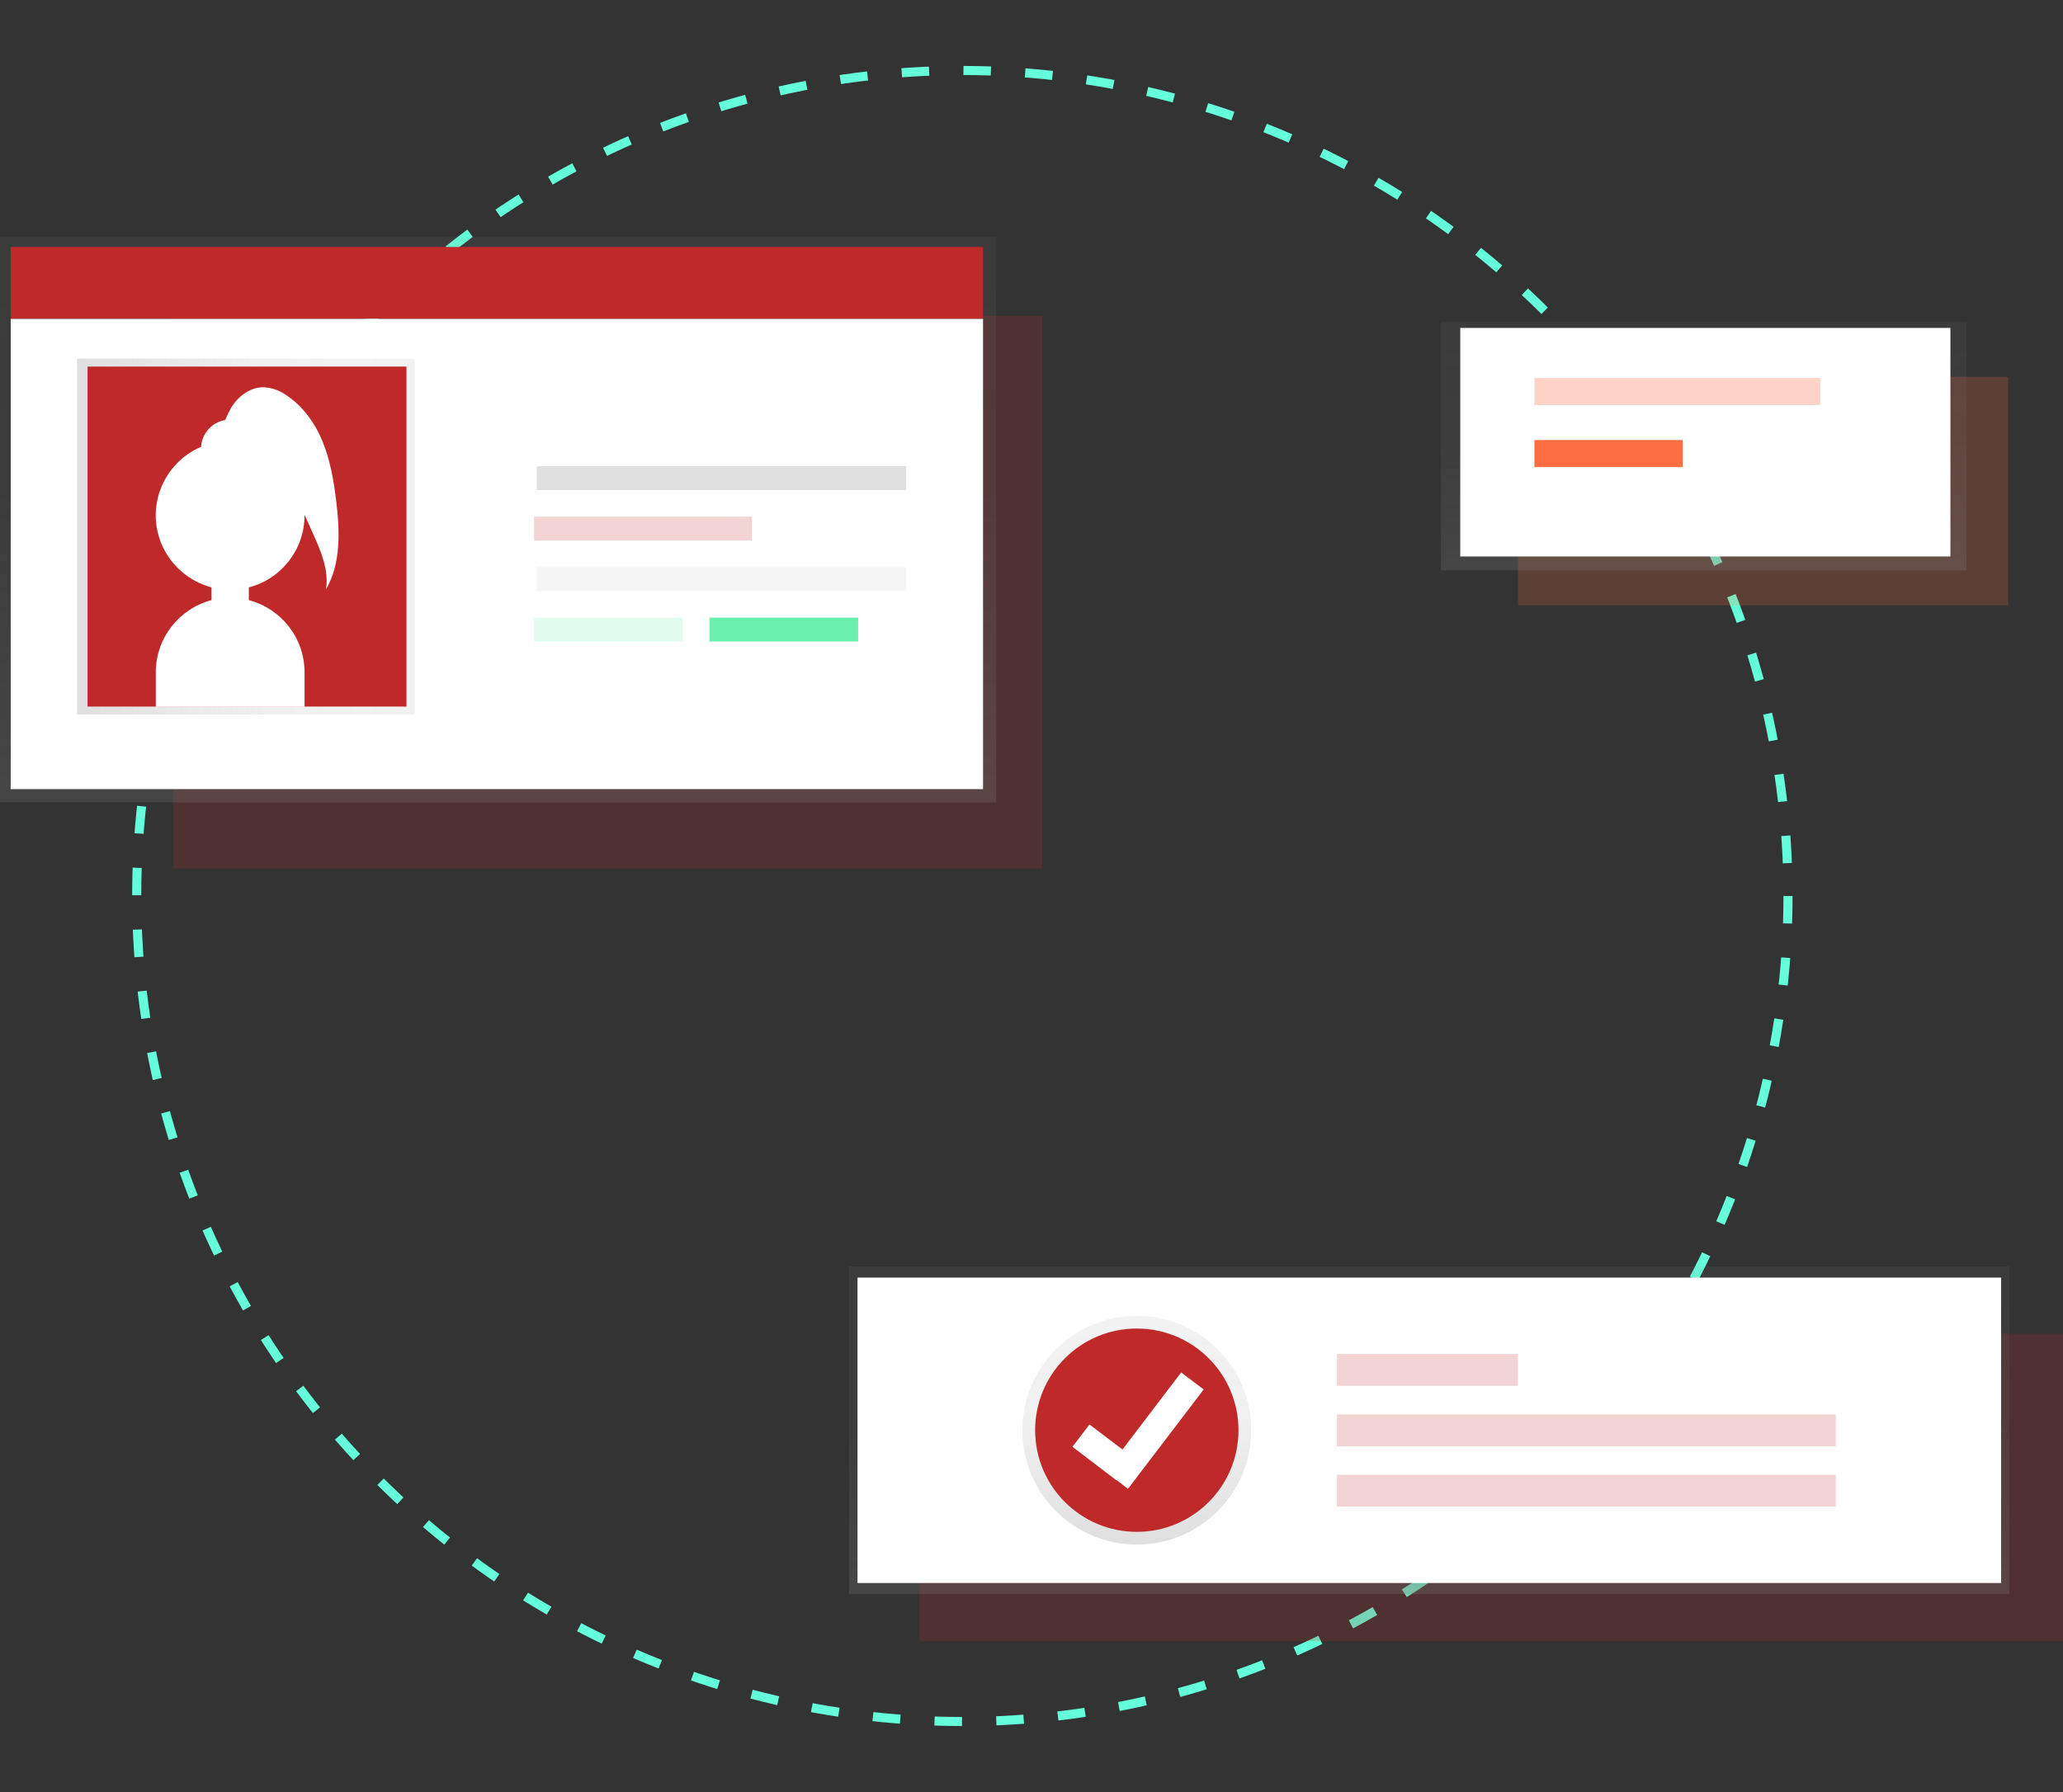 <?xml version="1.0" encoding="utf-8"?>
<!-- Generator: Adobe Illustrator 21.0.0, SVG Export Plug-In . SVG Version: 6.00 Build 0)  -->
<svg version="1.1" id="d0a49112-1639-4682-9529-9d2abcda4fd6"
	 xmlns="http://www.w3.org/2000/svg" xmlns:xlink="http://www.w3.org/1999/xlink" x="0px" y="0px" viewBox="0 0 907 788"
	 style="enable-background:new 0 0 907 788;" xml:space="preserve">
<rect x="0" y="0" width="907" height="788" fill="#333333" stroke="none"/>
<style type="text/css">
	.st0{fill:none;stroke:#64FFDA;stroke-width:4;stroke-miterlimit:10;stroke-dasharray:12.07,15.09;}
	.st1{opacity:0.2;fill:#BF292A;enable-background:new    ;}
	.st2{fill:url(#SVGID_1_);}
	.st3{fill:#FFFFFF;}
	.st4{fill:url(#SVGID_2_);}
	.st5{fill:#BF292A;}
	.st6{fill:#E0E0E0;}
	.st7{fill:#F5F5F5;}
	.st8{opacity:0.2;fill:#69F0AE;enable-background:new    ;}
	.st9{fill:#69F0AE;}
	.st10{opacity:0.2;fill:#FF6E40;enable-background:new    ;}
	.st11{fill:url(#SVGID_3_);}
	.st12{opacity:0.3;fill:#FF6E40;enable-background:new    ;}
	.st13{fill:#FF6E40;}
	.st14{fill:url(#SVGID_4_);}
	.st15{fill:url(#SVGID_5_);}
	.st16{opacity:0.2;}
</style>
<title>setup</title>
<circle class="st0" cx="423.1" cy="394" r="363"/>
<rect x="76.2" y="138.9" class="st1" width="382" height="243"/>
<linearGradient id="SVGID_1_" gradientUnits="userSpaceOnUse" x1="219.025" y1="437.23" x2="219.025" y2="686.04" gradientTransform="matrix(1 0 0 -1 0 790)">
	<stop  offset="0" style="stop-color:#808080;stop-opacity:0.25"/>
	<stop  offset="0.54" style="stop-color:#808080;stop-opacity:0.12"/>
	<stop  offset="1" style="stop-color:#808080;stop-opacity:0.1"/>
</linearGradient>
<rect y="104" class="st2" width="438" height="248.8"/>
<rect x="4.7" y="140.2" class="st3" width="427.5" height="206.8"/>
<linearGradient id="SVGID_2_" gradientUnits="userSpaceOnUse" x1="33.88" y1="554.035" x2="182.23" y2="554.035" gradientTransform="matrix(1 0 0 -1 0 790)">
	<stop  offset="0" style="stop-color:#808080;stop-opacity:0.25"/>
	<stop  offset="0.54" style="stop-color:#808080;stop-opacity:0.12"/>
	<stop  offset="1" style="stop-color:#808080;stop-opacity:0.1"/>
</linearGradient>
<rect x="33.9" y="157.7" class="st4" width="148.4" height="156.5"/>
<rect x="38.5" y="161.2" class="st5" width="140.2" height="149.5"/>
<path class="st3" d="M147.8,220.2c-1.1-8.9-2.6-17.8-6-26.1s-8.9-15.9-16.5-20.7c-2.7-1.8-5.8-2.9-9.1-3.1c-6-0.2-11.4,3.8-14.5,8.9
	c-1,1.8-1.9,3.6-2.7,5.5c-5.8,1-10.2,5.8-10.6,11.8c-16.6,7.1-24.4,26.3-17.3,42.9c4,9.3,12.1,16.3,21.9,18.9v5.6
	c-14.4,3.8-24.5,16.8-24.5,31.7v15.2h65.4v-15.2c0-14.9-10.1-27.9-24.5-31.7v-5.6c14.4-3.7,24.5-16.8,24.5-31.7c0-0.1,0-0.1,0-0.2
	l3.7,8.2c3.5,7.8,7.1,16.2,5.7,24.6C150,247.7,149.4,233.5,147.8,220.2z"/>
<rect x="4.7" y="108.6" class="st5" width="427.5" height="31.5"/>
<rect x="236" y="205" class="st6" width="162.4" height="10.5"/>
<rect x="236" y="249.4" class="st7" width="162.4" height="10.5"/>
<rect x="234.8" y="227.2" class="st1" width="95.8" height="10.5"/>
<rect x="234.8" y="271.6" class="st8" width="65.4" height="10.5"/>
<rect x="311.9" y="271.6" class="st9" width="65.4" height="10.5"/>
<rect x="667.4" y="165.7" class="st10" width="215.5" height="100.5"/>
<linearGradient id="SVGID_3_" gradientUnits="userSpaceOnUse" x1="749.04" y1="539.17" x2="749.04" y2="648.36" gradientTransform="matrix(1 0 0 -1 0 790)">
	<stop  offset="0" style="stop-color:#808080;stop-opacity:0.25"/>
	<stop  offset="0.54" style="stop-color:#808080;stop-opacity:0.12"/>
	<stop  offset="1" style="stop-color:#808080;stop-opacity:0.1"/>
</linearGradient>
<rect x="633.5" y="141.6" class="st11" width="231.1" height="109.2"/>
<rect x="642" y="144.2" class="st3" width="215.5" height="100.5"/>
<rect x="674.6" y="166.2" class="st12" width="125.7" height="11.9"/>
<rect x="674.6" y="193.5" class="st13" width="65.2" height="11.9"/>
<rect x="404.2" y="586.4" class="st1" width="502.8" height="135.3"/>
<linearGradient id="SVGID_4_" gradientUnits="userSpaceOnUse" x1="628.365" y1="89.06" x2="628.365" y2="233.07" gradientTransform="matrix(1 0 0 -1 0 790)">
	<stop  offset="0" style="stop-color:#808080;stop-opacity:0.25"/>
	<stop  offset="0.54" style="stop-color:#808080;stop-opacity:0.12"/>
	<stop  offset="1" style="stop-color:#808080;stop-opacity:0.1"/>
</linearGradient>
<rect x="373.3" y="556.9" class="st14" width="510.1" height="144"/>
<rect x="377" y="561.8" class="st3" width="502.8" height="134.3"/>
<linearGradient id="SVGID_5_" gradientUnits="userSpaceOnUse" x1="499.83" y1="110.76" x2="499.83" y2="211.36" gradientTransform="matrix(1 0 0 -1 0 790)">
	<stop  offset="0" style="stop-color:#808080;stop-opacity:0.25"/>
	<stop  offset="0.54" style="stop-color:#808080;stop-opacity:0.12"/>
	<stop  offset="1" style="stop-color:#808080;stop-opacity:0.1"/>
</linearGradient>
<circle class="st15" cx="499.8" cy="628.9" r="50.3"/>
<circle class="st5" cx="499.8" cy="628.9" r="44.7"/>
<g class="st16">
	<rect x="587.8" y="595.4" class="st5" width="79.6" height="14"/>
	<rect x="587.8" y="622" class="st5" width="219.3" height="14"/>
	<rect x="587.8" y="648.5" class="st5" width="219.3" height="14"/>
</g>
<polygon class="st3" points="529.2,611 519.3,603.5 493.5,637.4 479,626.4 471.5,636.2 490.9,651 491,650.9 495.9,654.7 "/>
</svg>
